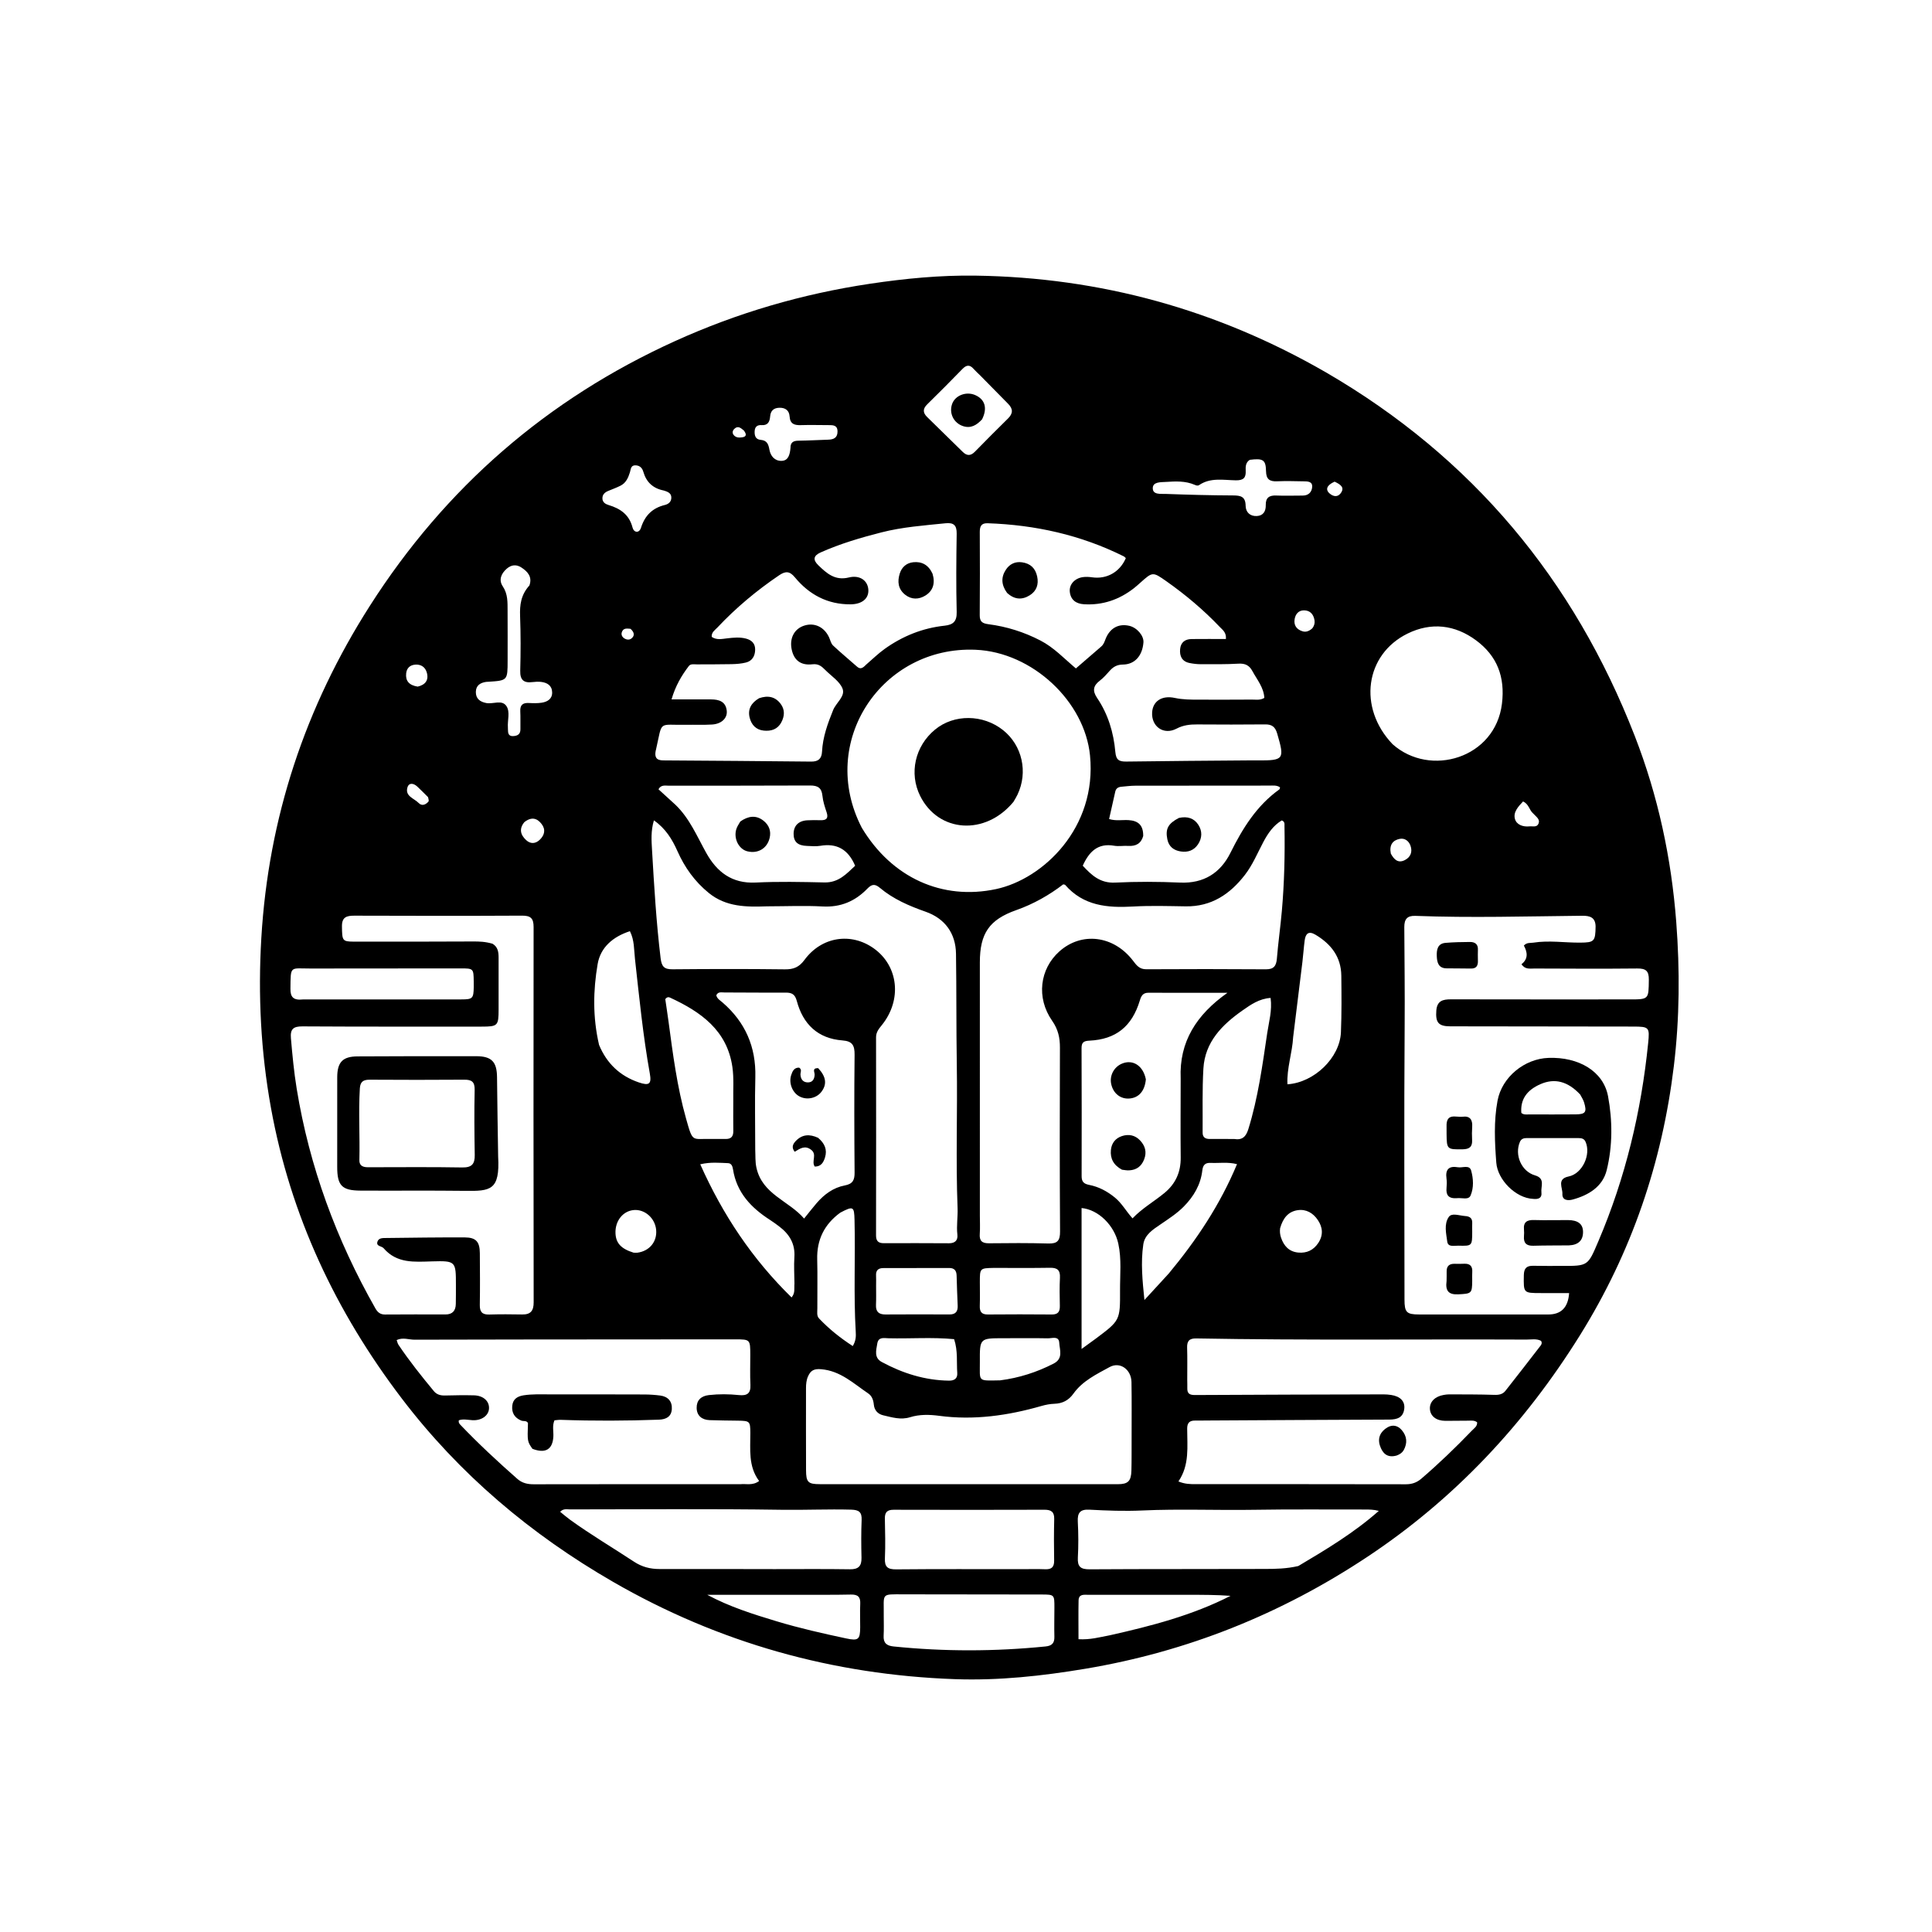 <svg version="1.1" id="Layer_1" xmlns="http://www.w3.org/2000/svg" xmlns:xlink="http://www.w3.org/1999/xlink" x="0px" y="0px"
	 width="100%" viewBox="0 0 1024 1024" enable-background="new 0 0 1024 1024" xml:space="preserve">
<path fill="#000000" opacity="1" stroke="none" 
	d="
M702.64,197.284 
	C780.315,242.335 834.24,307.188 866.506,390.21 
	C878.802,421.847 885.866,454.806 888.448,488.723 
	C890.388,514.2 890.244,539.634 887.183,564.976 
	C881.006,616.107 864.792,663.748 837.476,707.616 
	C808.079,754.826 770.959,794.514 724.551,825.272 
	C678.964,855.486 629.256,875.435 575.223,884.479 
	C552.339,888.31 529.341,890.809 506.142,889.987 
	C441.547,887.696 381.053,870.781 324.971,838.433 
	C281.299,813.243 243.427,781.285 212.867,741.11 
	C177.952,695.209 153.951,644.285 143.615,587.208 
	C138.216,557.388 136.718,527.474 138.504,497.223 
	C142.269,433.452 161.738,374.868 195.979,321.191 
	C236.009,258.44 290.007,211.518 357.841,180.759 
	C390.755,165.834 425.127,155.789 460.937,150.423 
	C479.593,147.627 498.282,145.818 517.088,146.092 
	C583.211,147.057 644.997,164.057 702.64,197.284 
M845.696,490.908 
	C845.559,486.209 842.672,485.33 838.612,485.371 
	C809.134,485.673 779.654,486.542 750.176,485.43 
	C745.875,485.268 744.283,487.143 744.308,491.402 
	C744.412,508.885 744.62,526.364 744.494,543.853 
	C744.144,592.162 744.397,640.475 744.411,688.786 
	C744.413,695.56 745.487,696.689 752.151,696.694 
	C774.979,696.711 797.806,696.715 820.634,696.702 
	C827.443,696.698 831.136,693.009 831.669,685.358 
	C826.671,685.358 821.698,685.36 816.726,685.357 
	C807.365,685.351 807.518,685.352 807.663,675.877 
	C807.72,672.147 809.188,670.808 812.727,670.896 
	C817.723,671.02 822.723,670.943 827.722,670.961 
	C841.818,671.014 841.604,670.924 847.147,657.937 
	C861.512,624.283 869.898,589.162 873.562,552.834 
	C874.404,544.488 874.098,544.112 865.608,544.103 
	C833.283,544.068 800.958,544.059 768.634,543.978 
	C762.332,543.962 760.812,541.864 761.275,535.668 
	C761.665,530.436 764.697,529.653 769.083,529.665 
	C800.575,529.75 832.067,529.7 863.559,529.705 
	C873.998,529.706 873.786,529.72 873.919,519.263 
	C873.979,514.591 872.29,513.274 867.799,513.32 
	C849.639,513.506 831.476,513.409 813.314,513.335 
	C810.992,513.326 808.291,513.971 806.428,511.046 
	C810.223,508.086 809.488,504.516 807.678,501.166 
	C809.278,499.417 811.052,499.891 812.649,499.636 
	C820.963,498.31 829.277,499.687 837.591,499.613 
	C844.969,499.548 845.612,498.984 845.696,490.908 
M261.025,500.188 
	C263.88,501.855 264.272,504.581 264.265,507.535 
	C264.242,516.7 264.276,525.865 264.268,535.03 
	C264.26,543.683 263.828,544.128 255.304,544.127 
	C223.643,544.124 191.982,544.199 160.323,544.006 
	C155.494,543.977 153.776,545.402 154.194,550.267 
	C154.962,559.221 155.804,568.148 157.252,577.029 
	C164,618.412 178.283,657.077 198.956,693.467 
	C200.119,695.514 201.534,696.739 204.069,696.719 
	C214.732,696.638 225.397,696.655 236.061,696.688 
	C239.854,696.7 241.517,694.702 241.588,691.126 
	C241.653,687.794 241.649,684.461 241.647,681.128 
	C241.64,668.564 241.625,668.192 229.031,668.555 
	C219.6,668.826 210.363,669.767 203.31,661.569 
	C202.274,660.366 199.221,660.665 200.066,658.069 
	C200.735,656.013 203.072,656.185 204.841,656.163 
	C218.669,655.993 232.499,655.807 246.327,655.853 
	C252.288,655.873 254.283,658.145 254.325,664.2 
	C254.388,673.365 254.46,682.532 254.311,691.694 
	C254.252,695.341 255.598,696.833 259.273,696.726 
	C265.101,696.558 270.938,696.574 276.768,696.693 
	C281.299,696.786 282.857,694.68 282.851,690.272 
	C282.758,623.952 282.729,557.631 282.818,491.311 
	C282.824,486.708 281.253,485.286 276.704,485.31 
	C247.066,485.465 217.426,485.428 187.787,485.327 
	C183.627,485.313 181.166,486.13 181.243,491.062 
	C181.358,498.427 181.393,499.06 187.351,499.083 
	C208.506,499.166 229.661,499.06 250.815,499.001 
	C253.991,498.992 257.147,499.066 261.025,500.188 
M519.349,644.491 
	C519.348,647.656 519.531,650.835 519.299,653.983 
	C519.026,657.688 520.508,659.008 524.179,658.965 
	C534.671,658.843 545.171,658.778 555.656,659.084 
	C560.495,659.225 561.874,657.516 561.846,652.751 
	C561.652,620.272 561.656,587.791 561.786,555.311 
	C561.808,550.003 560.836,545.584 557.647,541.009 
	C549.152,528.824 551.073,513.579 561.48,504.28 
	C573.286,493.731 590.224,495.806 600.462,509.12 
	C602.31,511.523 603.836,513.754 607.525,513.73 
	C628.678,513.591 649.832,513.624 670.985,513.753 
	C675.112,513.778 676.454,511.959 676.77,508.095 
	C677.463,499.647 678.668,491.241 679.41,482.796 
	C680.722,467.858 681.081,452.88 680.801,437.889 
	C680.781,436.82 681.1,435.477 679.359,434.84 
	C674.878,437.511 671.995,441.746 669.579,446.315 
	C666.468,452.196 663.924,458.408 659.825,463.712 
	C651.906,473.959 642.038,480.574 628.488,480.382 
	C619.162,480.25 609.808,479.942 600.511,480.479 
	C586.911,481.266 574.182,480.121 564.514,468.964 
	C564.428,468.864 564.205,468.883 563.526,468.729 
	C556.133,474.405 547.809,479.146 538.636,482.383 
	C524.351,487.422 519.344,494.707 519.342,510.075 
	C519.334,554.548 519.345,599.021 519.349,644.491 
M406.502,480.374 
	C395.585,480.762 384.845,480.759 375.642,473.267 
	C368.212,467.218 362.903,459.769 359.047,451.095 
	C356.279,444.867 352.781,439.121 346.587,434.81 
	C344.909,440.422 345.298,445.557 345.597,450.66 
	C346.712,469.756 347.837,488.844 350.138,507.857 
	C350.689,512.414 352.104,513.785 356.542,513.745 
	C376.372,513.563 396.207,513.528 416.036,513.77 
	C420.64,513.826 423.567,512.603 426.399,508.755 
	C435.468,496.43 451.035,494.062 463.102,502.648 
	C476.213,511.977 478.163,529.909 467.449,543.255 
	C465.866,545.227 464.322,546.992 464.326,549.797 
	C464.38,584.794 464.377,619.791 464.318,654.788 
	C464.312,657.831 465.581,658.932 468.498,658.919 
	C479.997,658.87 491.496,658.885 502.994,658.953 
	C506.21,658.971 507.77,657.373 507.425,654.362 
	C506.89,649.678 507.718,645.038 507.537,640.388 
	C506.54,614.915 507.529,589.434 507.118,563.958 
	C506.805,544.464 506.995,524.962 506.697,505.467 
	C506.531,494.621 500.795,486.809 490.589,483.224 
	C481.879,480.165 473.481,476.563 466.373,470.585 
	C463.72,468.355 462.056,468.589 459.738,470.985 
	C453.288,477.654 445.578,480.976 435.993,480.446 
	C426.523,479.923 417.001,480.357 406.502,480.374 
M456.773,438.738 
	C472.715,465.297 499.463,477.307 527.917,471.238 
	C552.901,465.909 581.497,438.711 577.731,400.436 
	C574.915,371.809 547.204,345.657 517.052,344.386 
	C467.477,342.295 433.185,393.172 456.773,438.738 
M392.345,786.659 
	C395.52,786.314 398.954,787.527 402.35,784.961 
	C396.496,777.143 397.75,768.167 397.695,759.395 
	C397.658,753.31 397.378,753.067 391.09,752.983 
	C386.094,752.917 381.095,752.884 376.103,752.701 
	C372.016,752.551 369.316,750.326 369.241,746.252 
	C369.167,742.273 371.494,739.901 375.704,739.426 
	C381.036,738.826 386.352,738.871 391.656,739.423 
	C395.803,739.854 397.971,738.667 397.742,734.031 
	C397.48,728.712 397.678,723.37 397.666,718.037 
	C397.647,709.966 397.589,709.888 389.692,709.885 
	C372.03,709.881 354.367,709.898 336.704,709.912 
	C297.713,709.944 258.721,709.954 219.73,710.066 
	C216.677,710.075 213.534,708.703 210.239,710.261 
	C210.605,711.25 210.749,712.098 211.186,712.748 
	C216.95,721.327 223.384,729.399 229.973,737.349 
	C231.465,739.149 233.473,739.692 235.783,739.643 
	C240.944,739.534 246.113,739.408 251.27,739.56 
	C256.259,739.707 259.436,742.711 259.183,746.62 
	C258.94,750.368 255.144,753.03 250.327,752.73 
	C247.9,752.578 245.467,751.953 243.193,752.789 
	C242.932,754.098 243.556,754.699 244.113,755.283 
	C253.67,765.291 263.806,774.688 274.188,783.829 
	C276.719,786.058 279.567,786.705 282.911,786.698 
	C319.07,786.615 355.229,786.652 392.345,786.659 
M629.262,731.338 
	C629.278,732.838 629.338,734.339 629.3,735.838 
	C629.228,738.69 630.614,739.408 633.36,739.393 
	C666.688,739.204 700.016,739.132 733.345,739.049 
	C734.671,739.045 736.011,739.16 737.324,739.356 
	C742.19,740.083 744.78,742.743 744.281,746.747 
	C743.703,751.382 740.487,752.394 736.356,752.409 
	C704.04,752.525 671.724,752.724 639.409,752.898 
	C637.409,752.908 635.409,752.961 633.41,752.932 
	C630.531,752.892 629.227,754.128 629.227,757.147 
	C629.229,766.709 630.566,776.48 624.591,785.192 
	C628.013,786.614 630.835,786.633 633.66,786.634 
	C670.825,786.637 707.991,786.609 745.156,786.694 
	C748.375,786.702 750.944,785.783 753.339,783.729 
	C762.707,775.691 771.579,767.134 780.135,758.248 
	C781.32,757.018 783.08,755.986 782.906,753.84 
	C781.378,752.653 779.656,753.002 778.041,752.991 
	C774.042,752.964 770.042,753.108 766.043,753.077 
	C761.215,753.038 758.107,750.586 757.88,746.775 
	C757.659,743.084 760.52,740.142 765.139,739.355 
	C766.121,739.187 767.123,739.039 768.115,739.044 
	C776.112,739.085 784.113,739.035 792.102,739.312 
	C794.503,739.395 796.47,738.984 797.894,737.181 
	C804.188,729.21 810.406,721.178 816.609,713.135 
	C817.091,712.511 817.404,711.65 816.77,710.667 
	C814.377,709.417 811.672,710.015 809.064,710.004 
	C750.74,709.756 692.413,710.46 634.093,709.394 
	C630.286,709.324 629.082,710.804 629.198,714.384 
	C629.372,719.712 629.255,725.049 629.262,731.338 
M458.979,352.35 
	C462.265,349.533 465.368,346.46 468.874,343.95 
	C478.381,337.146 488.97,332.885 500.643,331.627 
	C505.161,331.14 507.192,329.416 507.065,324.368 
	C506.717,310.547 506.842,296.708 507.06,282.881 
	C507.131,278.425 505.497,276.901 501.179,277.341 
	C489.759,278.505 478.307,279.327 467.121,282.189 
	C456.141,284.998 445.302,288.181 434.925,292.816 
	C431.052,294.545 430.818,296.77 433.703,299.569 
	C438.188,303.919 442.602,307.878 449.873,306.075 
	C455.7,304.629 459.903,307.697 460.239,312.496 
	C460.569,317.216 456.919,320.268 450.802,320.308 
	C438.621,320.387 428.888,315.182 421.296,305.991 
	C418.54,302.653 416.346,302.618 412.962,304.907 
	C401.041,312.971 390.084,322.137 380.226,332.611 
	C378.926,333.993 377.017,335.108 377.222,337.567 
	C379.827,339.357 382.677,338.644 385.431,338.332 
	C388.754,337.955 392.031,337.597 395.35,338.458 
	C398.52,339.28 400.332,341.174 400.245,344.461 
	C400.158,347.744 398.661,350.348 395.321,351.166 
	C392.919,351.755 390.381,351.958 387.897,352.013 
	C381.734,352.15 375.567,352.095 369.402,352.139 
	C367.917,352.15 366.073,351.729 365.119,352.977 
	C361.232,358.057 358.021,363.515 355.925,370.692 
	C363.662,370.692 370.283,370.676 376.905,370.698 
	C381.103,370.711 384.667,371.829 385.192,376.722 
	C385.612,380.641 382.402,383.704 377.413,384.013 
	C372.93,384.29 368.418,384.071 363.921,384.158 
	C348.452,384.455 351.325,381.391 347.656,397.46 
	C347.619,397.622 347.558,397.779 347.527,397.942 
	C346.915,401.151 347.716,403.007 351.505,403.028 
	C377.66,403.171 403.815,403.409 429.969,403.657 
	C433.619,403.692 435.498,402.23 435.689,398.401 
	C436.076,390.645 438.699,383.475 441.587,376.337 
	C443.182,372.395 448.181,369.023 446.545,364.941 
	C445.001,361.087 440.634,358.352 437.47,355.163 
	C435.604,353.283 433.897,351.7 430.631,352.085 
	C424.318,352.83 420.672,349.825 419.556,343.937 
	C418.451,338.111 421.055,333.284 426.211,331.6 
	C431.594,329.842 436.805,332.255 439.374,337.702 
	C440.076,339.19 440.409,341.059 441.52,342.109 
	C445.627,345.989 450.019,349.566 454.239,353.328 
	C455.956,354.858 457.213,354.192 458.979,352.35 
M662.497,403.019 
	C663.831,403.023 665.164,403.026 666.497,403.032 
	C680.584,403.089 680.929,402.494 676.929,388.782 
	C675.907,385.279 674.178,383.908 670.598,383.945 
	C658.601,384.067 646.601,384.049 634.603,383.962 
	C630.731,383.933 627.19,384.303 623.575,386.206 
	C616.792,389.775 610.171,385.114 610.654,377.527 
	C611.025,371.706 615.747,368.425 622.671,369.916 
	C626.994,370.848 631.252,370.828 635.568,370.833 
	C644.901,370.844 654.233,370.87 663.565,370.795 
	C665.669,370.778 667.89,371.263 670.122,369.899 
	C669.823,364.344 666.247,360.225 663.758,355.624 
	C662.137,352.629 659.933,351.549 656.442,351.754 
	C649.795,352.145 643.117,352.051 636.452,352.044 
	C634.47,352.042 632.459,351.805 630.513,351.415 
	C626.495,350.61 625.134,347.782 625.492,344.013 
	C625.833,340.419 628.124,338.746 631.578,338.706 
	C637.654,338.635 643.731,338.686 649.764,338.686 
	C650.035,335.158 648.017,333.883 646.602,332.395 
	C637.965,323.309 628.409,315.264 618.173,308.052 
	C610.945,302.96 610.869,303.075 604.45,308.805 
	C603.331,309.803 602.219,310.815 601.038,311.737 
	C593.254,317.813 584.471,320.863 574.549,320.266 
	C570.422,320.017 567.516,318.065 567.021,313.712 
	C566.583,309.861 569.541,306.535 573.891,305.894 
	C575.51,305.656 577.228,305.758 578.86,305.991 
	C586.6,307.097 593.537,303.21 596.714,295.828 
	C596.367,295.519 596.052,295.097 595.632,294.887 
	C572.907,283.555 548.732,278.188 523.453,277.332 
	C520.005,277.216 519.292,279.075 519.305,282.041 
	C519.373,296.706 519.414,311.371 519.282,326.035 
	C519.251,329.519 520.659,330.428 523.944,330.853 
	C533.577,332.1 542.738,334.98 551.434,339.48 
	C558.635,343.207 564.072,349.1 570.242,354.278 
	C574.551,350.557 578.574,347.084 582.596,343.61 
	C582.974,343.284 583.342,342.945 583.722,342.621 
	C584.912,341.606 585.376,340.225 585.925,338.8 
	C588.188,332.935 592.8,330.393 598.498,331.685 
	C602.614,332.617 606.32,336.946 606.046,340.5 
	C605.501,347.578 601.436,352.176 595.16,352.229 
	C592.177,352.255 590.116,353.358 588.243,355.454 
	C586.58,357.314 584.916,359.244 582.948,360.747 
	C579.38,363.471 578.92,366.136 581.523,369.98 
	C587.334,378.562 590.248,388.328 591.148,398.535 
	C591.533,402.89 593.208,403.7 597.057,403.643 
	C618.536,403.324 640.018,403.206 662.497,403.019 
M599.778,762.5 
	C599.769,752.502 599.881,742.503 599.708,732.508 
	C599.593,725.913 593.705,721.514 588.105,724.577 
	C581.191,728.36 573.748,731.922 568.972,738.617 
	C566.368,742.268 563.106,743.879 558.897,744.025 
	C556.54,744.107 554.29,744.536 552.032,745.184 
	C534.26,750.28 516.263,752.876 497.734,750.405 
	C492.625,749.724 487.387,749.59 482.355,751.159 
	C477.434,752.692 472.767,751.223 468.107,750.135 
	C465.354,749.493 463.447,747.557 463.148,744.52 
	C462.909,742.099 462.217,739.919 460.102,738.494 
	C452.345,733.268 445.494,726.585 435.268,725.715 
	C431.422,725.387 429.696,726.373 428.308,729.423 
	C427.384,731.454 427.198,733.59 427.198,735.77 
	C427.198,750.266 427.15,764.763 427.221,779.259 
	C427.252,785.581 428.29,786.633 434.473,786.637 
	C487.128,786.673 539.783,786.673 592.438,786.658 
	C597.875,786.656 599.514,785.048 599.668,779.495 
	C599.816,774.166 599.748,768.831 599.778,762.5 
M400.289,609.411 
	C400.449,612.558 400.223,615.692 400.911,618.85 
	C404.009,633.076 418.045,636.369 426.19,645.859 
	C428.832,642.597 430.755,640.099 432.808,637.714 
	C436.821,633.052 441.685,629.448 447.762,628.306 
	C451.991,627.512 452.983,625.457 452.951,621.497 
	C452.785,600.671 452.716,579.841 452.947,559.017 
	C453.001,554.12 451.792,551.842 446.559,551.448 
	C433.489,550.463 425.622,542.866 422.317,530.524 
	C421.391,527.065 419.772,526.079 416.443,526.107 
	C405.614,526.197 394.783,526.016 383.953,526.03 
	C382.442,526.032 380.537,525.482 379.651,527.538 
	C380.098,529.374 381.654,530.207 382.876,531.262 
	C395.003,541.725 400.762,554.864 400.341,570.946 
	C400.015,583.434 400.287,595.938 400.289,609.411 
M625.782,571.595 
	C624.947,552.212 634.075,537.861 650.575,526.201 
	C635.367,526.201 622.058,526.237 608.75,526.173 
	C605.797,526.159 604.895,527.777 604.126,530.314 
	C599.961,544.069 591.443,550.896 577.414,551.569 
	C574.435,551.711 573.237,552.451 573.248,555.523 
	C573.331,578.159 573.342,600.796 573.285,623.433 
	C573.277,626.339 574.462,627.465 577.254,628.011 
	C582.381,629.013 586.876,631.412 590.97,634.774 
	C594.615,637.765 596.815,641.915 600.259,645.753 
	C605.435,640.351 611.694,636.829 617.192,632.295 
	C623.099,627.424 625.88,621.229 625.796,613.516 
	C625.648,599.87 625.772,586.22 625.782,571.595 
M688.143,830.023 
	C702.929,821.245 717.677,812.41 730.8,800.801 
	C728.143,800.073 725.708,800.07 723.274,800.073 
	C703.776,800.101 684.275,799.906 664.783,800.221 
	C644.976,800.541 625.179,799.677 605.351,800.585 
	C596.126,801.008 586.714,800.669 577.409,800.16 
	C572.482,799.89 571.002,801.833 571.257,806.546 
	C571.598,812.86 571.632,819.221 571.287,825.534 
	C571.024,830.359 572.703,831.801 577.52,831.769 
	C608.516,831.565 639.513,831.703 670.509,831.576 
	C676.146,831.553 681.829,831.492 688.143,830.023 
M410.5,831.667 
	C423.815,831.67 437.133,831.539 450.445,831.751 
	C455.053,831.825 456.718,830.014 456.611,825.579 
	C456.45,818.928 456.404,812.261 456.681,805.617 
	C456.855,801.428 455.229,800.263 451.186,800.151 
	C438.922,799.811 426.671,800.397 414.401,800.216 
	C376.961,799.664 339.507,799.99 302.059,800.012 
	C300.489,800.013 298.738,799.429 296.875,801.272 
	C298.695,802.733 300.382,804.213 302.192,805.522 
	C313.121,813.426 324.735,820.285 335.985,827.697 
	C340.245,830.504 344.618,831.627 349.581,831.616 
	C369.554,831.572 389.527,831.639 410.5,831.667 
M738.086,394.428 
	C757.991,412.19 792.515,401.887 796.059,373.03 
	C797.812,358.754 793.499,347.651 782.35,339.395 
	C771.191,331.132 758.606,329.63 746.032,335.813 
	C723.511,346.887 719.583,375.073 738.086,394.428 
M357.978,426.526 
	C365.494,433.719 369.382,443.197 374.321,452.058 
	C379.941,462.142 387.925,468.39 400.478,467.771 
	C412.609,467.172 424.797,467.441 436.951,467.714 
	C444.586,467.886 448.785,462.986 453.243,458.87 
	C449.502,450.092 443.446,446.81 434.718,448.308 
	C432.453,448.697 430.062,448.43 427.732,448.356 
	C422.822,448.199 420.623,446.181 420.63,441.95 
	C420.638,437.662 423.235,435.032 427.872,434.777 
	C430.198,434.649 432.537,434.666 434.867,434.731 
	C437.953,434.817 439.208,433.761 438.121,430.514 
	C437.173,427.681 436.207,424.767 435.914,421.822 
	C435.491,417.57 433.459,416.311 429.355,416.333 
	C404.369,416.469 379.381,416.386 354.394,416.428 
	C352.542,416.431 350.349,415.84 349.006,418.34 
	C351.847,420.918 354.663,423.473 357.978,426.526 
M605.924,443.107 
	C604.784,447.133 602.016,448.595 597.99,448.344 
	C595.501,448.189 592.931,448.677 590.506,448.255 
	C581.871,446.75 577.247,451.4 573.882,458.834 
	C578.481,463.788 583.048,468.188 591.016,467.797 
	C602.483,467.236 614.016,467.284 625.488,467.791 
	C638.051,468.346 646.864,462.654 652.149,452.037 
	C658.626,439.023 666.043,427.01 678.079,418.404 
	C678.29,418.253 678.295,417.813 678.459,417.319 
	C676.717,416.077 674.691,416.383 672.755,416.382 
	C649.1,416.379 625.445,416.38 601.79,416.434 
	C599.303,416.44 596.815,416.775 594.331,416.992 
	C592.696,417.135 591.499,417.845 591.111,419.59 
	C590.043,424.401 588.949,429.205 587.845,434.101 
	C591.516,435.229 594.858,434.475 598.142,434.681 
	C602.997,434.985 606.016,437.085 605.924,443.107 
M541.497,831.691 
	C545.66,831.692 549.829,831.564 553.986,831.735 
	C557.41,831.875 558.781,830.531 558.716,827.071 
	C558.579,819.746 558.579,812.414 558.753,805.089 
	C558.842,801.309 557.112,800.184 553.613,800.194 
	C526.966,800.267 500.319,800.287 473.672,800.204 
	C470.177,800.193 468.931,801.562 468.999,804.929 
	C469.14,811.921 469.332,818.929 469.02,825.908 
	C468.811,830.575 470.509,831.838 475.047,831.794 
	C496.862,831.583 518.68,831.694 541.497,831.691 
M468.401,856.506 
	C468.394,859.999 468.531,863.499 468.343,866.982 
	C468.136,870.814 469.962,872.283 473.577,872.654 
	C500.45,875.412 527.312,875.35 554.185,872.655 
	C557.423,872.33 558.932,870.957 558.844,867.585 
	C558.71,862.433 558.846,857.274 558.856,852.118 
	C558.871,845.192 558.866,845.136 552.025,845.122 
	C527.742,845.071 503.458,845.071 479.175,845.032 
	C466.479,845.012 468.588,844.222 468.401,856.506 
M654.199,603.696 
	C658.408,604.375 660.397,602.513 661.659,598.433 
	C666.797,581.832 669.112,564.701 671.645,547.61 
	C672.536,541.599 674.341,535.637 673.443,528.924 
	C667.443,529.312 662.911,532.493 658.527,535.573 
	C647.745,543.149 638.658,552.247 637.827,566.333 
	C637.162,577.616 637.508,588.959 637.415,600.276 
	C637.393,602.879 638.911,603.708 641.284,603.682 
	C645.281,603.638 649.278,603.685 654.199,603.696 
M388.655,583.501 
	C388.537,577.519 389.03,571.45 388.187,565.571 
	C385.397,546.101 371.457,536.297 355.164,528.77 
	C354.422,528.427 353.54,528.33 352.611,529.58 
	C353.15,533.28 353.781,537.34 354.328,541.411 
	C356.647,558.694 358.859,576 363.614,592.839 
	C367.355,606.089 366.551,603.373 377.497,603.66 
	C379.825,603.721 382.158,603.604 384.485,603.676 
	C387.432,603.767 388.718,602.434 388.667,599.476 
	C388.581,594.485 388.65,589.492 388.655,583.501 
M317.516,553.826 
	C321.575,563.599 328.528,570.282 338.596,573.704 
	C344.104,575.575 345.42,574.575 344.416,568.98 
	C340.803,548.856 338.805,528.528 336.547,508.226 
	C336.011,503.407 336.285,498.312 333.864,493.546 
	C324.879,496.471 318.278,502.093 316.757,510.998 
	C314.38,524.922 314.089,539.086 317.516,553.826 
M160.694,529.721 
	C188.644,529.719 216.594,529.725 244.544,529.709 
	C250.511,529.705 250.993,529.187 251.094,523.149 
	C251.111,522.151 251.095,521.152 251.083,520.154 
	C250.996,513.336 250.954,513.268 244.03,513.27 
	C217.577,513.277 191.125,513.277 164.673,513.335 
	C153.584,513.36 154.084,511.5 153.939,524.089 
	C153.889,528.445 155.429,530.308 160.694,529.721 
M685.392,549.734 
	C684.936,558.078 681.968,566.175 682.366,574.697 
	C696.632,573.769 710.174,560.581 710.721,547.096 
	C711.126,537.123 711.037,527.123 710.925,517.138 
	C710.814,507.183 705.5,500.357 697.235,495.425 
	C693.582,493.245 691.987,494.846 691.511,498.395 
	C691.003,502.179 690.773,505.999 690.312,509.79 
	C688.731,522.812 687.103,535.828 685.392,549.734 
M619.471,674.988 
	C634.066,657.412 646.656,638.606 655.641,617.019 
	C650.597,615.763 646.13,616.573 641.723,616.359 
	C638.901,616.222 637.598,617.342 637.254,620.344 
	C636.387,627.901 632.705,634.153 627.416,639.506 
	C623.764,643.203 619.419,645.99 615.159,648.905 
	C611.17,651.634 606.738,654.338 605.972,659.566 
	C604.555,669.226 605.53,678.943 606.573,689.037 
	C610.717,684.533 614.861,680.029 619.471,674.988 
M573.257,691.5 
	C573.257,698.889 573.257,706.278 573.257,714.976 
	C576.491,712.632 578.615,711.136 580.693,709.579 
	C593.616,699.897 593.719,699.892 593.643,683.949 
	C593.603,675.664 594.519,667.318 592.717,659.105 
	C590.599,649.449 582.167,641.105 573.258,640.284 
	C573.258,657.057 573.258,673.778 573.257,691.5 
M421.075,680.288 
	C421.04,675.628 420.726,670.948 421.036,666.311 
	C421.51,659.245 418.419,654.151 413.047,650.086 
	C411.456,648.882 409.847,647.69 408.169,646.613 
	C398.142,640.178 390.413,632.092 388.498,619.717 
	C388.266,618.215 387.711,616.562 385.89,616.495 
	C381.326,616.329 376.716,615.802 371.143,617.099 
	C383.149,643.999 398.802,667.381 419.556,687.675 
	C421.587,685.194 420.828,683.114 421.075,680.288 
M445.346,642.746 
	C436.941,648.885 432.853,657.06 433.138,667.562 
	C433.372,676.205 433.147,684.86 433.207,693.509 
	C433.219,695.302 432.767,697.389 434.109,698.804 
	C439.434,704.419 445.426,709.202 451.987,713.442 
	C453.709,710.561 453.697,708.196 453.56,705.895 
	C452.383,686.117 453.416,666.316 452.915,646.532 
	C452.735,639.419 452.262,639.102 445.346,642.746 
M588.284,866.717 
	C610.244,861.79 631.973,856.165 652.212,845.83 
	C644.82,845.283 637.546,845.285 630.271,845.283 
	C612.47,845.277 594.669,845.256 576.868,845.279 
	C574.622,845.282 571.74,844.729 571.668,848.262 
	C571.53,855.025 571.628,861.793 571.628,868.817 
	C577.818,869.163 582.609,867.797 588.284,866.717 
M422.5,845.268 
	C406.613,845.268 390.725,845.268 374.837,845.268 
	C386.633,851.622 399.122,855.542 411.663,859.325 
	C423.783,862.981 436.119,865.763 448.488,868.401 
	C454.951,869.78 455.876,868.987 455.914,862.565 
	C455.939,858.4 455.748,854.227 455.944,850.071 
	C456.118,846.389 454.682,845.066 450.99,845.148 
	C441.83,845.35 432.664,845.247 422.5,845.268 
M280.602,310.299 
	C282.197,305.779 279.768,303.014 276.342,300.78 
	C273.629,299.012 270.977,299.333 268.556,301.447 
	C265.586,304.041 264.236,307.421 266.471,310.755 
	C269.223,314.86 269.004,319.227 269.03,323.674 
	C269.08,332.491 269.058,341.309 269.048,350.126 
	C269.036,360.691 269.028,360.691 258.7,361.356 
	C258.368,361.378 258.031,361.363 257.703,361.409 
	C254.572,361.847 252.254,363.303 252.208,366.739 
	C252.161,370.336 254.433,372.001 257.772,372.63 
	C261.388,373.312 266.108,370.647 268.466,374.306 
	C270.465,377.409 268.909,381.787 269.196,385.589 
	C269.221,385.921 269.218,386.254 269.221,386.587 
	C269.235,388.558 269.432,390.328 272.139,390.144 
	C274.488,389.983 275.878,389.011 275.835,386.458 
	C275.782,383.298 275.916,380.131 275.762,376.977 
	C275.602,373.722 277.045,372.456 280.21,372.604 
	C282.529,372.713 284.903,372.803 287.178,372.438 
	C290.154,371.96 292.71,370.456 292.652,366.997 
	C292.59,363.38 290.071,361.802 286.776,361.423 
	C285.304,361.253 283.772,361.327 282.296,361.515 
	C277.672,362.105 275.601,360.484 275.735,355.492 
	C275.995,345.85 276.014,336.186 275.661,326.548 
	C275.446,320.683 276.039,315.344 280.602,310.299 
M464.349,681.566 
	C464.34,684.896 464.448,688.231 464.291,691.554 
	C464.12,695.179 465.721,696.716 469.298,696.696 
	C480.619,696.632 491.94,696.621 503.26,696.682 
	C506.554,696.701 507.713,695.063 507.591,692.029 
	C507.377,686.713 507.147,681.397 507.025,676.078 
	C506.964,673.419 505.794,672.053 503.101,672.059 
	C491.449,672.081 479.796,672.108 468.144,672.112 
	C465.435,672.113 464.173,673.366 464.331,676.105 
	C464.417,677.598 464.348,679.101 464.349,681.566 
M526.675,672.018 
	C519.341,672.172 519.34,672.172 519.34,679.63 
	C519.34,683.787 519.449,687.948 519.309,692.1 
	C519.204,695.181 520.224,696.73 523.551,696.703 
	C534.857,696.611 546.165,696.597 557.471,696.704 
	C560.827,696.736 561.802,695.177 561.738,692.126 
	C561.632,687.14 561.539,682.141 561.793,677.165 
	C561.995,673.21 560.396,671.885 556.567,671.95 
	C546.925,672.116 537.28,672.017 526.675,672.018 
M519.518,198.989 
	C518.334,197.82 517.078,196.715 515.982,195.469 
	C513.979,193.193 512.214,193.399 510.157,195.509 
	C504.005,201.823 497.81,208.098 491.498,214.252 
	C489.051,216.637 489.067,218.734 491.384,221.009 
	C497.672,227.18 503.989,233.322 510.266,239.504 
	C512.465,241.67 514.48,241.69 516.681,239.446 
	C522.505,233.51 528.358,227.601 534.294,221.777 
	C536.999,219.124 536.944,216.674 534.366,214.069 
	C529.569,209.222 524.785,204.362 519.518,198.989 
M662.409,243.713 
	C660.236,245.083 660.133,247.275 660.245,249.468 
	C660.435,253.221 659.097,254.638 655.013,254.577 
	C648.477,254.479 641.621,252.984 635.573,257.093 
	C634.812,257.61 634.005,257.309 633.209,256.963 
	C628.297,254.829 623.095,255.101 617.96,255.427 
	C615.276,255.598 611.064,255.315 610.995,258.671 
	C610.918,262.358 615.202,261.688 617.779,261.784 
	C629.677,262.227 641.585,262.547 653.49,262.592 
	C657.559,262.607 660.147,263.129 660.208,268.065 
	C660.249,271.423 662.51,273.681 666.1,273.51 
	C669.584,273.345 670.955,270.951 670.882,267.694 
	C670.793,263.784 672.724,262.474 676.47,262.64 
	C681.123,262.847 685.793,262.651 690.456,262.664 
	C693.522,262.672 695.281,260.814 695.478,258.142 
	C695.708,255.019 692.915,255.158 690.796,255.112 
	C686.136,255.01 681.466,254.907 676.812,255.097 
	C672.896,255.257 671.104,253.987 671.021,249.751 
	C670.902,243.715 669.497,242.821 662.409,243.713 
M530.091,731.614 
	C540.079,730.332 549.505,727.339 558.471,722.712 
	C563.686,720.02 561.615,715.435 561.417,711.664 
	C561.221,707.927 557.578,709.379 555.376,709.334 
	C547.562,709.174 539.742,709.293 531.924,709.288 
	C519.313,709.281 519.263,709.275 519.345,721.825 
	C519.415,732.479 517.858,731.816 530.091,731.614 
M505.702,709.787 
	C494.104,708.66 482.476,709.595 470.865,709.307 
	C468.536,709.249 465.569,708.436 464.968,712.149 
	C464.387,715.74 463.151,719.622 467.383,721.904 
	C478.495,727.897 490.253,731.605 503.01,731.773 
	C505.998,731.812 507.567,730.466 507.367,727.698 
	C506.949,721.926 507.771,716.079 505.702,709.787 
M351.664,259.95 
	C346.059,258.826 342.514,255.488 340.956,250.002 
	C340.331,247.8 338.811,246.578 336.566,246.641 
	C334.299,246.705 334.35,248.799 333.882,250.313 
	C332.974,253.252 331.761,255.994 328.85,257.446 
	C326.77,258.485 324.574,259.294 322.418,260.179 
	C320.581,260.933 319.237,262.115 319.298,264.237 
	C319.355,266.226 320.912,267.177 322.501,267.654 
	C328.765,269.535 333.486,272.72 335.258,279.61 
	C335.961,282.345 338.766,282.789 339.747,279.701 
	C341.813,273.201 345.831,269.247 352.417,267.638 
	C354.226,267.196 355.785,266.04 355.82,263.828 
	C355.856,261.542 354.272,260.695 351.664,259.95 
M418.98,237.347 
	C418.94,234.582 420.385,233.618 423.046,233.584 
	C428.371,233.515 433.692,233.207 439.016,233.037 
	C441.865,232.946 443.9,232.043 443.9,228.726 
	C443.901,225.243 441.473,225.319 439.049,225.318 
	C434.218,225.315 429.383,225.17 424.557,225.324 
	C421.121,225.433 418.768,224.793 418.499,220.679 
	C418.294,217.562 416.257,216.025 413.045,216.12 
	C410.024,216.21 408.439,217.74 408.193,220.701 
	C407.959,223.51 407.03,225.548 403.661,225.323 
	C401.534,225.18 400.155,226.04 399.992,228.394 
	C399.823,230.843 400.423,232.905 403.167,233.135 
	C406.581,233.422 407.291,235.483 407.816,238.381 
	C408.427,241.752 410.658,244.369 414.26,244.264 
	C417.731,244.163 418.644,241.195 418.98,237.347 
M678.486,650.983 
	C678.263,652.655 678.407,654.261 678.949,655.893 
	C680.445,660.396 683.244,663.44 688.124,663.884 
	C692.604,664.292 696.219,662.617 698.753,658.741 
	C701.47,654.585 701.08,650.465 698.446,646.591 
	C695.955,642.926 692.312,640.758 687.795,641.422 
	C682.846,642.149 680.027,645.545 678.486,650.983 
M335.791,663.931 
	C336.456,663.946 337.132,664.047 337.784,663.962 
	C344.218,663.127 348.334,658.134 347.774,651.881 
	C347.221,645.693 341.835,640.877 335.992,641.344 
	C330.154,641.811 325.922,647.179 326.225,653.732 
	C326.46,658.824 329.102,661.857 335.791,663.931 
M277.95,435.721 
	C275.007,439.237 275.837,442.499 278.9,445.304 
	C281.162,447.377 283.781,447.276 286.027,445.149 
	C288.627,442.688 289.349,439.699 287.06,436.729 
	C284.778,433.769 281.863,432.677 277.95,435.721 
M812.505,431.04 
	C810.528,429.339 810.344,426.177 807.249,424.79 
	C804.819,427.411 801.973,430.323 802.926,433.98 
	C803.742,437.113 807.168,438.355 810.636,437.991 
	C812.346,437.812 814.579,438.684 815.458,436.509 
	C816.394,434.192 814.276,433.002 812.505,431.04 
M737.171,452.458 
	C738.831,455.432 740.909,457.768 744.641,455.842 
	C747.68,454.273 748.704,451.502 747.61,448.299 
	C746.729,445.718 744.547,444.088 741.87,444.623 
	C738.215,445.352 736.236,447.798 737.171,452.458 
M221.379,363.921 
	C225.473,362.983 227.393,360.447 226.184,356.363 
	C225.374,353.627 223.206,352.054 220.143,352.268 
	C217.249,352.469 215.562,354.149 215.272,356.935 
	C214.869,360.82 216.742,363.185 221.379,363.921 
M695.552,333.027 
	C696.52,331.785 696.961,330.342 696.726,328.818 
	C696.239,325.671 694.465,323.532 691.17,323.498 
	C688.271,323.467 686.622,325.482 686.177,328.169 
	C685.637,331.426 687.248,333.637 690.348,334.59 
	C691.998,335.097 693.645,334.733 695.552,333.027 
M226.853,422.48 
	C224.962,420.612 223.111,418.701 221.167,416.889 
	C219.266,415.117 216.736,414.642 215.945,417.381 
	C214.599,422.038 219.497,423.134 221.868,425.582 
	C223.599,427.369 225.582,426.558 227.066,424.883 
	C227.395,424.512 227.183,423.662 226.853,422.48 
M707.371,255.293 
	C703.268,257.085 702.264,259.478 704.791,261.609 
	C706.66,263.186 708.903,263.606 710.519,261.525 
	C712.937,258.41 710.562,256.788 707.371,255.293 
M334.202,333.291 
	C332.384,333.124 330.404,332.728 329.602,335.019 
	C329.111,336.421 329.747,337.647 330.997,338.409 
	C332.218,339.155 333.663,339.252 334.739,338.356 
	C336.424,336.955 336.34,335.245 334.202,333.291 
M394.267,228.185 
	C392.706,226.927 391.151,225.34 389.134,227.386 
	C388.251,228.282 388.006,229.466 388.859,230.546 
	C390.047,232.05 391.775,232.013 393.428,231.778 
	C395.442,231.492 395.945,230.386 394.267,228.185 
z"/>
<path fill="#000000" opacity="1" stroke="none" 
	d="
M812.491,635.423 
	C803.331,634.989 793.755,625.302 793.065,616.25 
	C792.235,605.345 791.689,594.266 793.721,583.392 
	C796.054,570.907 807.942,561.148 820.747,560.702 
	C836.73,560.144 849.832,567.769 852.3,581.058 
	C854.692,593.944 854.753,607.35 851.591,620.192 
	C849.427,628.977 842.016,633.468 833.568,635.777 
	C831.074,636.458 827.907,636.261 828.102,632.724 
	C828.278,629.554 824.998,624.863 831.425,623.553 
	C838.679,622.075 843.375,612.001 840.377,605.181 
	C839.626,603.474 838.231,603.215 836.702,603.21 
	C827.545,603.181 818.389,603.18 809.232,603.199 
	C807.682,603.202 806.304,603.54 805.581,605.228 
	C802.63,612.116 806.349,620.872 813.588,622.972 
	C819.175,624.593 816.579,628.804 816.986,632.02 
	C817.355,634.94 815.488,635.771 812.491,635.423 
M837.519,580.107 
	C830.956,573.124 824.037,571.316 816.498,574.612 
	C809.101,577.846 805.789,582.809 806.334,589.852 
	C807.59,590.985 809.153,590.659 810.609,590.664 
	C818.751,590.691 826.894,590.707 835.036,590.646 
	C840.367,590.606 841.164,589.477 839.597,584.304 
	C839.217,583.049 838.516,581.892 837.519,580.107 
z"/>
<path fill="#000000" opacity="1" stroke="none" 
	d="
M831.552,660.077 
	C824.951,660.143 818.797,660.093 812.651,660.27 
	C808.977,660.375 807.448,658.785 807.734,655.198 
	C807.826,654.041 807.849,652.862 807.74,651.709 
	C807.36,647.685 809.363,646.524 813.101,646.641 
	C819.079,646.83 825.068,646.644 831.052,646.67 
	C836.236,646.692 838.972,648.655 839.04,652.802 
	C839.114,657.365 836.639,659.86 831.552,660.077 
z"/>
<path fill="#000000" opacity="1" stroke="none" 
	d="
M783.319,508.92 
	C783.49,512.062 782.36,513.41 779.57,513.351 
	C775.261,513.259 770.948,513.319 766.638,513.245 
	C762.289,513.171 761.642,509.95 761.522,506.687 
	C761.401,503.404 761.936,500.091 766.16,499.737 
	C770.445,499.378 774.76,499.287 779.063,499.262 
	C781.72,499.246 783.506,500.392 783.322,503.473 
	C783.223,505.124 783.316,506.788 783.319,508.92 
z"/>
<path fill="#000000" opacity="1" stroke="none" 
	d="
M766.708,597.152 
	C766.419,589.608 771.783,592.337 775.183,591.887 
	C779.126,591.365 780.547,593.491 780.293,597.229 
	C780.135,599.544 780.114,601.883 780.246,604.2 
	C780.454,607.864 778.809,609.098 775.214,609.153 
	C767.056,609.277 766.786,609.172 766.718,601.115 
	C766.708,599.952 766.709,598.79 766.708,597.152 
z"/>
<path fill="#000000" opacity="1" stroke="none" 
	d="
M772.116,635.057 
	C767.668,635.368 766.342,633.327 766.695,629.615 
	C766.85,627.974 766.907,626.276 766.675,624.652 
	C765.983,619.828 767.931,617.835 772.728,618.672 
	C775.165,619.098 778.852,617.19 779.753,620.458 
	C780.919,624.693 781.212,629.488 779.447,633.62 
	C778.357,636.172 774.952,634.752 772.116,635.057 
z"/>
<path fill="#000000" opacity="1" stroke="none" 
	d="
M766.717,678.942 
	C766.733,676.977 766.795,675.486 766.754,673.998 
	C766.672,671.054 768.139,669.774 771.002,669.842 
	C772.656,669.88 774.315,669.894 775.966,669.813 
	C779.133,669.657 780.551,671.088 780.323,674.266 
	C780.217,675.748 780.311,677.244 780.302,678.733 
	C780.26,685.604 779.898,685.658 773.008,686.014 
	C767.878,686.28 765.977,684.327 766.717,678.942 
z"/>
<path fill="#000000" opacity="1" stroke="none" 
	d="
M776.376,644.508 
	C779.265,644.649 780.433,645.864 780.306,648.357 
	C780.23,649.849 780.305,651.349 780.3,652.845 
	C780.274,660.358 780.271,660.422 772.952,660.231 
	C770.784,660.174 767.475,661.161 767.07,658.079 
	C766.501,653.744 765.267,648.825 767.871,645.029 
	C769.437,642.746 773.159,644.236 776.376,644.508 
z"/>
<path fill="#000000" opacity="1" stroke="none" 
	d="
M264.028,612.97 
	C265.037,630.956 259.966,631.342 246.547,631.175 
	C228.051,630.945 209.551,631.153 191.053,631.051 
	C181.171,630.996 178.722,628.361 178.728,618.469 
	C178.737,602.637 178.703,586.805 178.738,570.973 
	C178.756,562.992 181.616,559.953 189.439,559.913 
	C210.437,559.804 231.435,559.765 252.433,559.81 
	C260.657,559.828 263.369,562.841 263.439,571.002 
	C263.558,584.828 263.822,598.651 264.028,612.97 
M194.984,618.666 
	C211.635,618.666 228.291,618.477 244.937,618.776 
	C250.077,618.869 251.698,616.973 251.622,612.169 
	C251.439,600.683 251.312,589.188 251.577,577.705 
	C251.677,573.346 249.988,572.231 246.045,572.259 
	C229.394,572.375 212.742,572.383 196.091,572.266 
	C192.626,572.242 190.943,573.197 190.72,576.94 
	C189.97,589.59 190.78,602.239 190.48,614.884 
	C190.425,617.213 191.558,618.682 194.984,618.666 
z"/>
<path fill="#000000" opacity="1" stroke="none" 
	d="
M537.152,425.001 
	C522.213,443.082 497.405,441.351 487.708,421.865 
	C481.73,409.855 484.961,395.45 495.597,386.691 
	C505.652,378.411 521.022,378.538 531.647,386.989 
	C541.809,395.072 544.986,409.271 539.281,421.206 
	C538.708,422.403 538.004,423.537 537.152,425.001 
z"/>
<path fill="#000000" opacity="1" stroke="none" 
	d="
M282.201,767.901 
	C279.503,764.019 279.503,764.019 279.834,754.246 
	C279.052,752.769 277.456,753.426 276.287,752.942 
	C272.746,751.477 271.122,748.823 271.509,745.067 
	C271.875,741.505 274.258,740.046 277.578,739.537 
	C282.055,738.852 286.549,739.044 291.041,739.044 
	C307.863,739.046 324.686,739.038 341.508,739.1 
	C344.33,739.11 347.169,739.307 349.968,739.668 
	C354.065,740.198 356.316,742.801 356.083,746.819 
	C355.851,750.803 353.162,752.314 349.23,752.457 
	C331.916,753.087 314.608,753.162 297.294,752.543 
	C296.163,752.503 295.023,752.705 293.879,752.795 
	C292.626,755.724 293.435,758.574 293.295,761.341 
	C292.949,768.163 289.189,770.591 282.201,767.901 
z"/>
<path fill="#000000" opacity="1" stroke="none" 
	d="
M740.246,771.464 
	C735.077,772.904 732.671,770.082 731.389,766.188 
	C730.024,762.038 731.76,758.657 735.404,756.525 
	C738.16,754.914 740.903,755.567 742.978,758.003 
	C745.736,761.241 746.049,764.842 744.002,768.573 
	C743.267,769.915 742.055,770.795 740.246,771.464 
z"/>
<path fill="#000000" opacity="1" stroke="none" 
	d="
M494.255,304.068 
	C495.806,309.141 494.52,313.159 490.451,315.663 
	C487.059,317.751 483.179,317.934 479.75,315.214 
	C475.976,312.221 475.563,308.223 476.888,303.988 
	C477.962,300.553 480.515,298.341 484.099,297.987 
	C488.643,297.537 492.133,299.433 494.255,304.068 
z"/>
<path fill="#000000" opacity="1" stroke="none" 
	d="
M402.316,370.081 
	C407.088,368.419 410.939,369.293 413.764,373.057 
	C416.089,376.155 415.878,379.591 414.083,382.908 
	C412.073,386.621 408.668,387.632 404.777,387.232 
	C400.607,386.803 398.205,384.057 397.301,380.253 
	C396.259,375.874 398.163,372.536 402.316,370.081 
z"/>
<path fill="#000000" opacity="1" stroke="none" 
	d="
M533.754,314.231 
	C530.689,310.014 530.494,305.935 533.151,301.932 
	C535.122,298.962 538.038,297.526 541.671,298.028 
	C546.098,298.641 548.782,301.114 549.723,305.569 
	C550.613,309.784 549.388,313.225 545.85,315.474 
	C541.819,318.036 537.711,317.909 533.754,314.231 
z"/>
<path fill="#000000" opacity="1" stroke="none" 
	d="
M433.631,566.129 
	C437.926,570.696 438.388,574.718 435.353,578.698 
	C432.715,582.156 427.561,583.212 423.666,581.092 
	C419.961,579.076 417.981,574.049 419.332,569.876 
	C420.009,567.783 420.888,565.789 423.562,565.869 
	C425.197,566.934 424.195,568.348 424.264,569.578 
	C424.406,572.137 425.75,573.737 428.293,573.694 
	C430.688,573.654 431.655,571.96 431.774,569.65 
	C431.844,568.287 430.215,566.087 433.631,566.129 
z"/>
<path fill="#000000" opacity="1" stroke="none" 
	d="
M433.586,603.052 
	C437.1,605.986 438.547,609.329 437.274,613.46 
	C436.472,616.063 435.21,618.358 431.822,618.3 
	C429.928,615.537 433.21,611.961 429.959,609.44 
	C426.668,606.889 424.106,608.682 421.209,610.465 
	C419.317,608.078 420.287,606.288 421.84,604.684 
	C425.158,601.254 429.044,600.957 433.586,603.052 
z"/>
<path fill="#000000" opacity="1" stroke="none" 
	d="
M607.333,572.083 
	C606.756,578.289 603.593,581.833 598.655,582.234 
	C593.954,582.614 590.131,579.64 588.996,574.718 
	C587.951,570.188 590.358,565.54 594.684,563.734 
	C600.407,561.345 605.888,564.782 607.333,572.083 
z"/>
<path fill="#000000" opacity="1" stroke="none" 
	d="
M594.692,619.973 
	C590.226,617.592 588.37,614.074 588.802,609.527 
	C589.145,605.93 591.168,603.294 594.64,602.148 
	C598.229,600.964 601.62,601.641 604.254,604.437 
	C606.94,607.287 607.944,610.572 606.417,614.498 
	C604.981,618.192 602.403,620.077 598.55,620.309 
	C597.402,620.378 596.238,620.189 594.692,619.973 
z"/>
<path fill="#000000" opacity="1" stroke="none" 
	d="
M392.387,435.395 
	C396.625,432.453 400.698,431.89 404.62,434.962 
	C407.566,437.27 408.833,440.428 407.907,444.215 
	C406.561,449.725 401.674,452.601 396.088,451.208 
	C391.651,450.103 388.789,444.609 390.201,439.646 
	C390.598,438.25 391.45,436.985 392.387,435.395 
z"/>
<path fill="#000000" opacity="1" stroke="none" 
	d="
M624.821,433.528 
	C629.337,432.509 632.895,433.659 635.158,437.186 
	C637.269,440.475 637.223,444.122 634.981,447.494 
	C632.822,450.741 629.651,451.845 625.912,451.303 
	C622.126,450.755 619.499,448.766 618.71,444.833 
	C617.611,439.352 619.071,436.528 624.821,433.528 
z"/>
<path fill="#000000" opacity="1" stroke="none" 
	d="
M520.512,222.263 
	C517.607,225.39 514.586,227.16 510.557,225.892 
	C505.468,224.29 502.852,218.96 504.681,214.005 
	C506.31,209.587 512.02,207.372 516.719,209.335 
	C522.017,211.548 523.527,216.247 520.512,222.263 
z"/>
</svg>